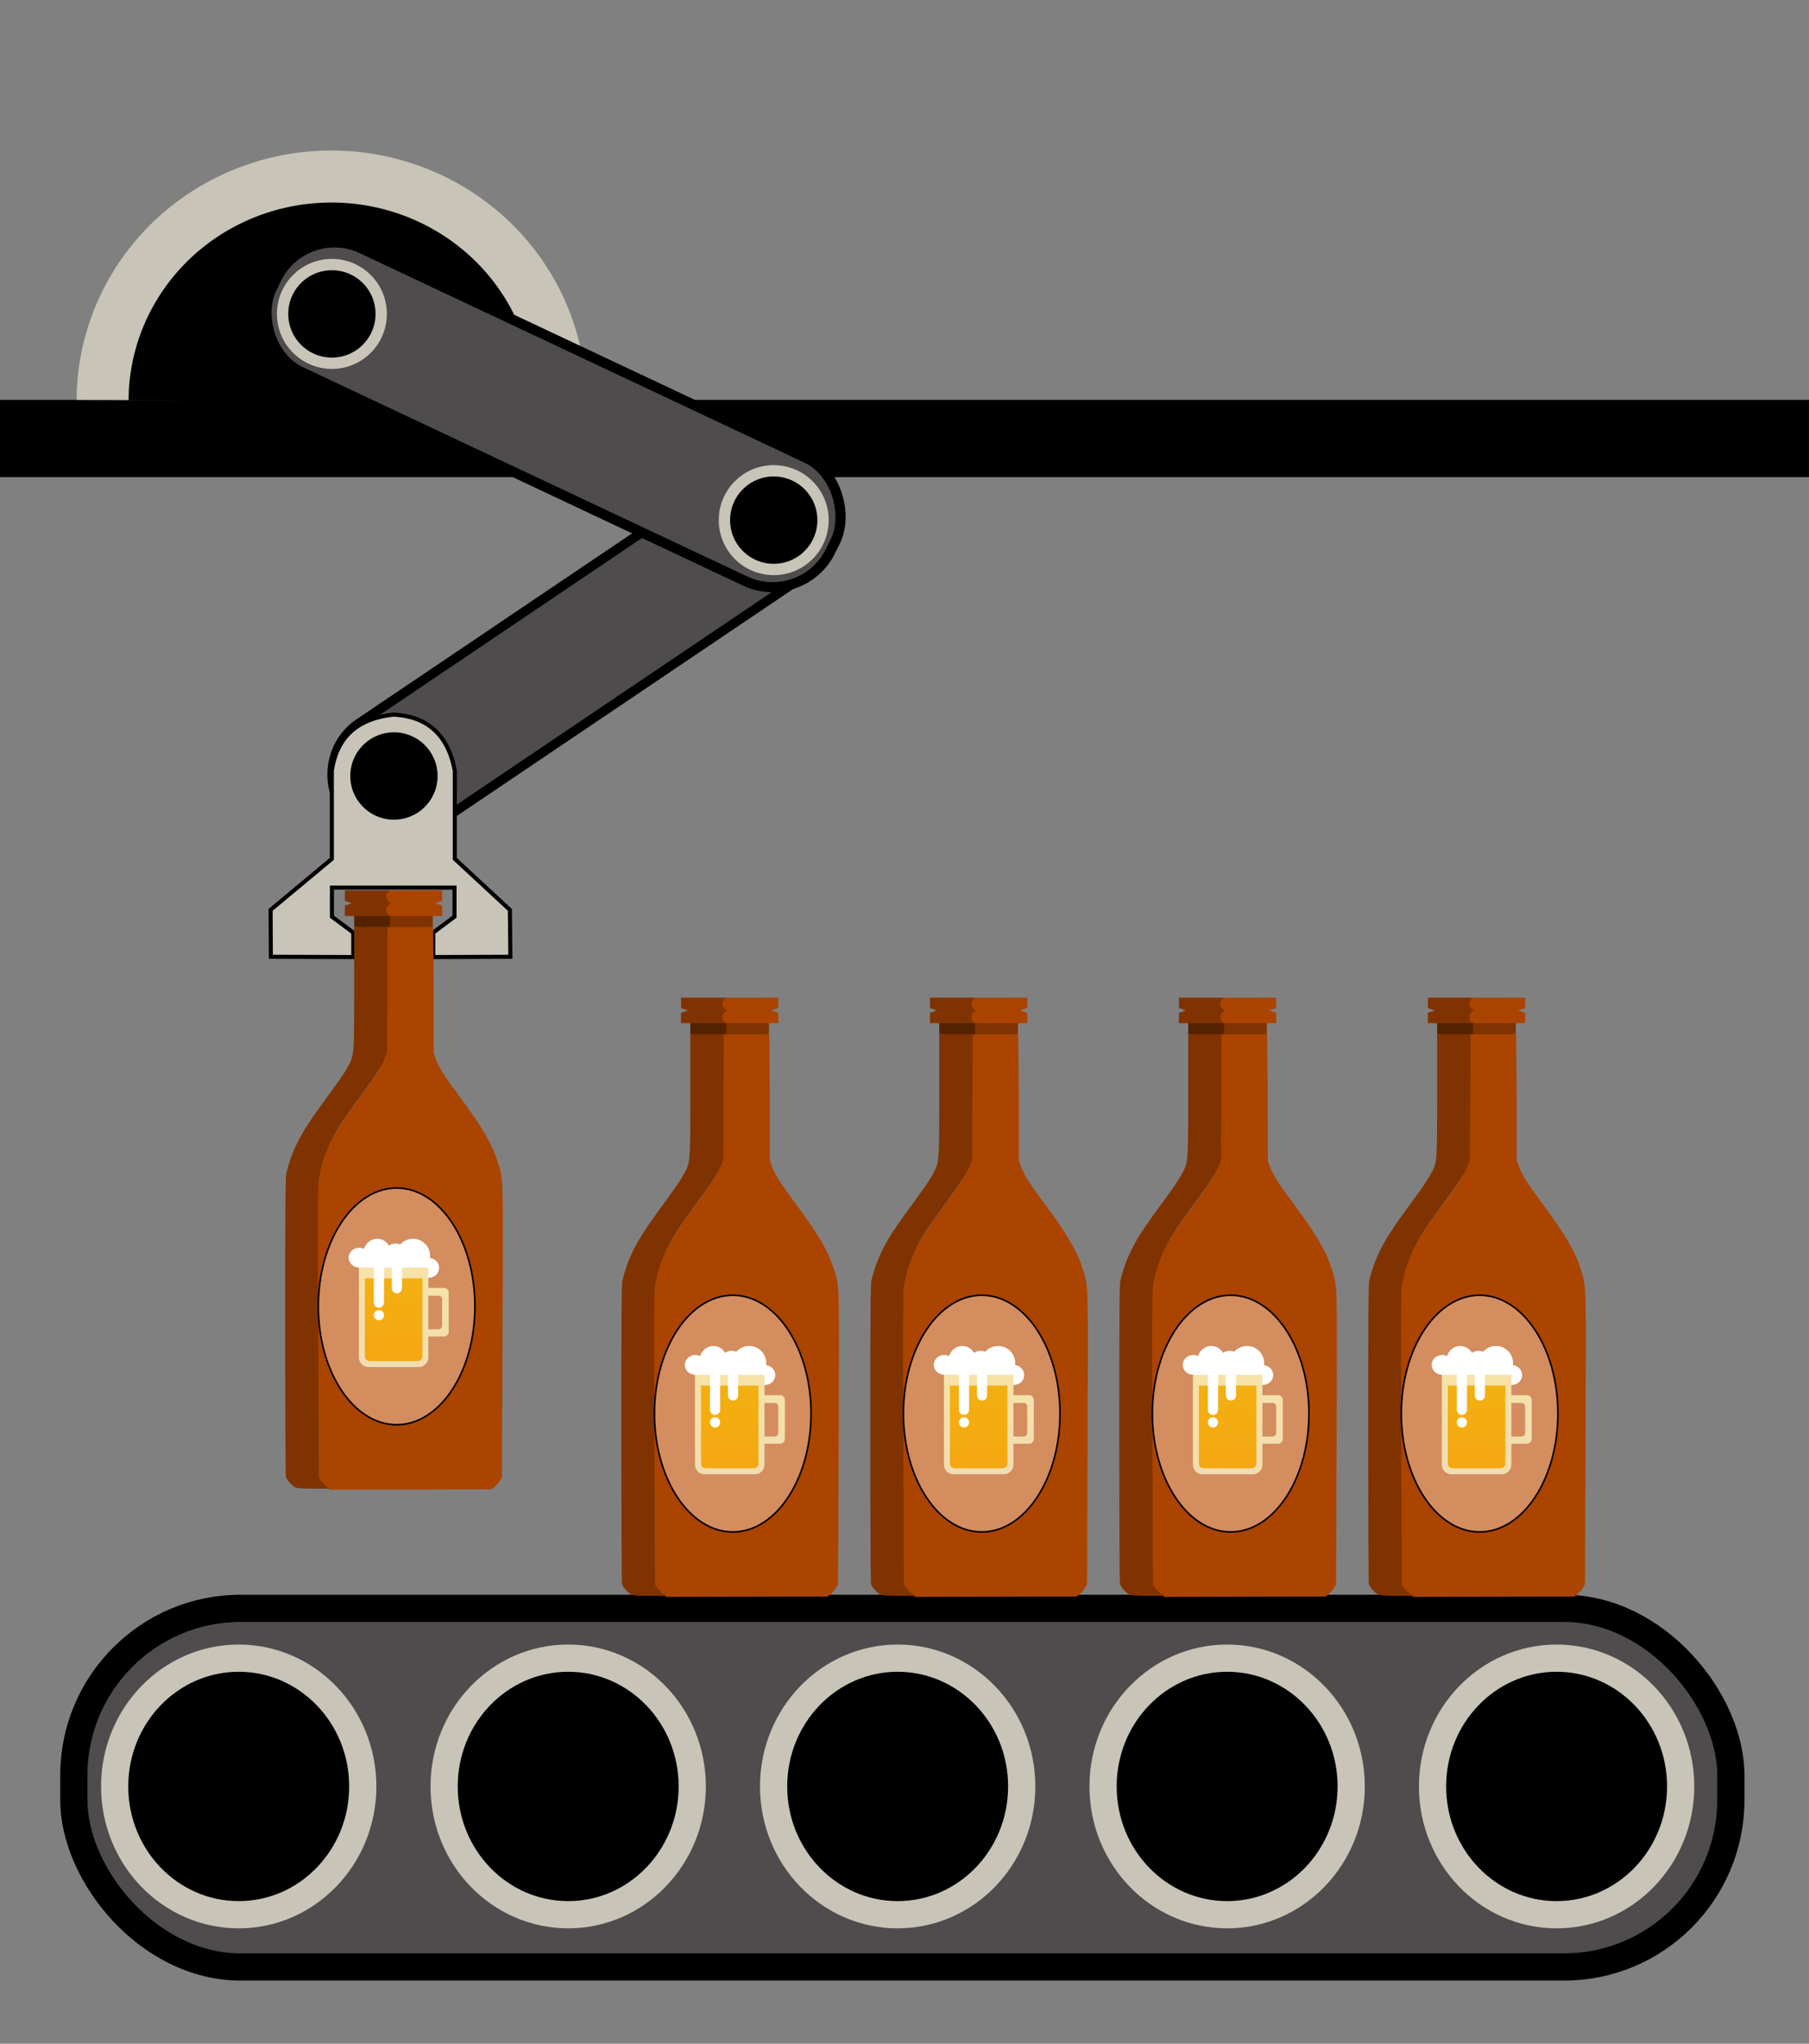 <?xml version="1.0" encoding="UTF-8" standalone="no"?>
<svg
   xmlns:dc="http://purl.org/dc/elements/1.1/"
   xmlns:cc="http://creativecommons.org/ns#"
   xmlns:rdf="http://www.w3.org/1999/02/22-rdf-syntax-ns#"
   xmlns:svg="http://www.w3.org/2000/svg"
   xmlns="http://www.w3.org/2000/svg"
   xmlns:xlink="http://www.w3.org/1999/xlink"
   id="svg3792"
   version="1.1"
   viewBox="0 0 124 140"
   height="140mm"
   width="124mm">
  <rect x="0" y="0" width="124" height="140" fill="#808080" stroke="none"/>
  <defs
     id="defs3786">
    <linearGradient
       y2="166.873"
       x2="184.5"
       y1="35.965"
       x1="184.5"
       gradientTransform="scale(0.778,1.286)"
       gradientUnits="userSpaceOnUse"
       id="linearGradient3832"
       xlink:href="#linearGradient-1" />
    <linearGradient
       gradientUnits="userSpaceOnUse"
       gradientTransform="scale(0.778,1.286)"
       x1="184.5"
       y1="35.965"
       x2="184.5"
       y2="166.873"
       id="linearGradient-1">
      <stop
         stop-color="#F7E2A8"
         offset="0%"
         id="stop994" />
      <stop
         stop-color="#F1DDAF"
         offset="100%"
         id="stop996" />
    </linearGradient>
    <linearGradient
       y2="178.891"
       x2="90.916"
       y1="40.125"
       x1="90.916"
       gradientTransform="scale(0.836,1.196)"
       gradientUnits="userSpaceOnUse"
       id="linearGradient3834"
       xlink:href="#linearGradient-2" />
    <linearGradient
       gradientUnits="userSpaceOnUse"
       gradientTransform="scale(0.836,1.196)"
       x1="90.916"
       y1="40.125"
       x2="90.916"
       y2="178.891"
       id="linearGradient-2">
      <stop
         stop-color="#F7E2A8"
         offset="0%"
         id="stop999" />
      <stop
         stop-color="#F1DDAF"
         offset="100%"
         id="stop1001" />
    </linearGradient>
    <linearGradient
       y2="170.148"
       x2="91.121"
       y1="55.048"
       x1="91.121"
       gradientTransform="scale(0.834,1.199)"
       gradientUnits="userSpaceOnUse"
       id="linearGradient3836"
       xlink:href="#linearGradient-3" />
    <linearGradient
       gradientUnits="userSpaceOnUse"
       gradientTransform="scale(0.834,1.199)"
       x1="91.121"
       y1="55.048"
       x2="91.121"
       y2="170.148"
       id="linearGradient-3">
      <stop
         stop-color="#F3B011"
         offset="0%"
         id="stop1004" />
      <stop
         stop-color="#F5A711"
         offset="100%"
         id="stop1006" />
    </linearGradient>
    <linearGradient
       y2="166.873"
       x2="184.5"
       y1="35.965"
       x1="184.5"
       gradientTransform="scale(0.778,1.286)"
       gradientUnits="userSpaceOnUse"
       id="linearGradient3832-5"
       xlink:href="#linearGradient-1" />
    <linearGradient
       y2="178.891"
       x2="90.916"
       y1="40.125"
       x1="90.916"
       gradientTransform="scale(0.836,1.196)"
       gradientUnits="userSpaceOnUse"
       id="linearGradient3834-4"
       xlink:href="#linearGradient-2" />
    <linearGradient
       y2="170.148"
       x2="91.121"
       y1="55.048"
       x1="91.121"
       gradientTransform="scale(0.834,1.199)"
       gradientUnits="userSpaceOnUse"
       id="linearGradient3836-0"
       xlink:href="#linearGradient-3" />
    <linearGradient
       y2="166.873"
       x2="184.5"
       y1="35.965"
       x1="184.5"
       gradientTransform="scale(0.778,1.286)"
       gradientUnits="userSpaceOnUse"
       id="linearGradient3832-3"
       xlink:href="#linearGradient-1" />
    <linearGradient
       y2="178.891"
       x2="90.916"
       y1="40.125"
       x1="90.916"
       gradientTransform="scale(0.836,1.196)"
       gradientUnits="userSpaceOnUse"
       id="linearGradient3834-6"
       xlink:href="#linearGradient-2" />
    <linearGradient
       y2="170.148"
       x2="91.121"
       y1="55.048"
       x1="91.121"
       gradientTransform="scale(0.834,1.199)"
       gradientUnits="userSpaceOnUse"
       id="linearGradient3836-5"
       xlink:href="#linearGradient-3" />
    <linearGradient
       y2="166.873"
       x2="184.5"
       y1="35.965"
       x1="184.5"
       gradientTransform="scale(0.778,1.286)"
       gradientUnits="userSpaceOnUse"
       id="linearGradient3832-4"
       xlink:href="#linearGradient-1" />
    <linearGradient
       y2="178.891"
       x2="90.916"
       y1="40.125"
       x1="90.916"
       gradientTransform="scale(0.836,1.196)"
       gradientUnits="userSpaceOnUse"
       id="linearGradient3834-2"
       xlink:href="#linearGradient-2" />
    <linearGradient
       y2="170.148"
       x2="91.121"
       y1="55.048"
       x1="91.121"
       gradientTransform="scale(0.834,1.199)"
       gradientUnits="userSpaceOnUse"
       id="linearGradient3836-7"
       xlink:href="#linearGradient-3" />
    <linearGradient
       y2="166.873"
       x2="184.5"
       y1="35.965"
       x1="184.5"
       gradientTransform="scale(0.778,1.286)"
       gradientUnits="userSpaceOnUse"
       id="linearGradient3832-5-1"
       xlink:href="#linearGradient-1" />
    <linearGradient
       y2="178.891"
       x2="90.916"
       y1="40.125"
       x1="90.916"
       gradientTransform="scale(0.836,1.196)"
       gradientUnits="userSpaceOnUse"
       id="linearGradient3834-4-9"
       xlink:href="#linearGradient-2" />
    <linearGradient
       y2="170.148"
       x2="91.121"
       y1="55.048"
       x1="91.121"
       gradientTransform="scale(0.834,1.199)"
       gradientUnits="userSpaceOnUse"
       id="linearGradient3836-0-1"
       xlink:href="#linearGradient-3" />
  </defs>
  <g
     transform="translate(0,-157)"
     id="layer1">
    <g
       transform="translate(-44.756,123.409)"
       id="g5549">
      <rect
         style="fill:#4f4c4d;fill-opacity:1;stroke:#000000;stroke-width:1.865;stroke-linecap:butt;stroke-linejoin:round;stroke-miterlimit:4;stroke-dasharray:none;stroke-opacity:1;paint-order:normal"
         id="rect4743"
         width="113.582"
         height="24.568"
         x="49.817"
         y="143.768"
         ry="11.434" />
      <ellipse
         style="fill:#000000;fill-opacity:1;stroke:#c8c4b7;stroke-width:1.865;stroke-linecap:butt;stroke-linejoin:round;stroke-miterlimit:4;stroke-dasharray:none;stroke-opacity:1;paint-order:normal"
         id="path4605"
         cx="61.119"
         cy="155.968"
         rx="8.504"
         ry="8.788" />
      <ellipse
         style="fill:#000000;fill-opacity:1;stroke:#c8c4b7;stroke-width:1.865;stroke-linecap:butt;stroke-linejoin:round;stroke-miterlimit:4;stroke-dasharray:none;stroke-opacity:1;paint-order:normal"
         id="path4605-7"
         cx="83.703"
         cy="155.968"
         rx="8.504"
         ry="8.788" />
      <ellipse
         style="fill:#000000;fill-opacity:1;stroke:#c8c4b7;stroke-width:1.865;stroke-linecap:butt;stroke-linejoin:round;stroke-miterlimit:4;stroke-dasharray:none;stroke-opacity:1;paint-order:normal"
         id="path4605-7-2"
         cx="106.287"
         cy="155.968"
         rx="8.504"
         ry="8.788" />
      <ellipse
         style="fill:#000000;fill-opacity:1;stroke:#c8c4b7;stroke-width:1.865;stroke-linecap:butt;stroke-linejoin:round;stroke-miterlimit:4;stroke-dasharray:none;stroke-opacity:1;paint-order:normal"
         id="path4605-7-9"
         cx="128.871"
         cy="155.968"
         rx="8.504"
         ry="8.788" />
      <ellipse
         style="fill:#000000;fill-opacity:1;stroke:#c8c4b7;stroke-width:1.865;stroke-linecap:butt;stroke-linejoin:round;stroke-miterlimit:4;stroke-dasharray:none;stroke-opacity:1;paint-order:normal"
         id="path4605-7-28"
         cx="151.455"
         cy="155.968"
         rx="8.504"
         ry="8.788" />
    </g>
    <g
       transform="translate(-45.619,123.542)"
       id="g5615">
      <g
         id="g3830"
         transform="matrix(0.443,0,0,0.443,135.574,12.481)">
        <path
           style="fill:#803300;stroke-width:0.024"
           d="m 24.22,206.375 v -1.051 h 3.697 l 3.568,-0.134 v 1.058 1.058 l -3.568,0.12 h -3.697 z"
           id="path3800" />
        <path
           style="fill:#552200;stroke-width:0.024"
           d="m 19.315,206.248 v -0.794 l 2.517,-0.131 3.039,0.138 v 1.051 1.051 l -3.039,-0.138 -2.517,-0.12 z"
           id="path3802" />
        <path
           style="fill:#aa4400;stroke-width:0.505"
           d="m 56.951,388.019 c -1.1,-0.625 -2.691,-2.12 -3.536,-3.322 l -1.536,-2.185 -0.401,-79.633 c -0.22,-43.798 -0.297,-82.815 -0.17,-86.704 0.368,-11.306 2.508,-19.384 7.998,-30.191 3.601,-7.089 7.808,-13.473 17.382,-26.377 8.194,-11.044 10.208,-14.09 12.558,-18.992 2.904,-6.06 2.968,-7.17 2.623,-45.278 L 91.557,60.864 H 105.432 L 119,61 l 0.317,36.609 0.011,36.744 1.183,3.35 c 1.707,4.836 5.001,10.098 13.269,21.198 13.644,18.317 19.535,28.284 22.805,38.586 3.458,10.896 3.297,5.39 2.926,99.471 l -0.334,84.824 -1.121,2.004 c -0.616,1.102 -1.994,2.707 -3.061,3.565 l -1.941,1.56 -47.052,0.122 -47.052,0.122 z"
           id="path3804"
           transform="matrix(0.265,0,0,0.265,0,191.167)" />
        <path
           style="fill:#803300;stroke-width:0.134"
           d="m 10.246,293.947 c -0.51,-0.222 -1.366,-1.165 -1.497,-1.649 -0.056,-0.204 -0.102,-10.684 -0.104,-23.289 -0.002,-18.591 0.031,-23.057 0.175,-23.653 0.83,-3.441 2.222,-6.19 5.156,-10.189 3.005,-4.095 3.804,-5.245 4.329,-6.23 0.992,-1.862 1.007,-1.436 1.008,-12.099 l 0.001,-9.532 2.562,-0.036 h 2.61 l -0.038,9.722 -0.038,9.722 -0.318,0.802 c -0.512,1.292 -1.394,2.676 -3.592,5.637 -1.136,1.53 -2.443,3.353 -2.904,4.051 -2.235,3.383 -3.481,6.541 -3.801,9.631 -0.083,0.804 -0.096,9.261 -0.037,23.377 l 0.094,22.117 0.295,0.551 c 0.138,0.151 0.702,0.752 0.932,0.945 l 0.726,0.308 -2.845,-0.005 c -1.605,-0.004 -2.438,-0.059 -2.716,-0.18 z"
           id="path3806" />
        <path
           style="fill:#803300;stroke-width:0.024"
           d="m 17.875,204.768 v -0.801 l 0.514,-0.17 c 0.283,-0.094 0.523,-0.178 0.534,-0.188 0.011,-0.01 -0.218,-0.097 -0.508,-0.194 l -0.528,-0.176 -0.006,-0.807 -0.006,-0.807 h 3.51 3.51 l -0.083,0.101 c -0.105,0.129 -0.218,0.367 -0.253,0.534 -0.034,0.165 -0.016,0.545 0.034,0.7 0.061,0.192 0.209,0.415 0.35,0.529 l 0.193,0.114 -0.233,0.158 c -0.181,0.179 -0.268,0.33 -0.33,0.568 -0.042,0.165 -0.047,0.454 -0.01,0.632 0.035,0.169 0.15,0.406 0.251,0.518 l 0.083,0.092 h -3.511 -3.511 z"
           id="path3808" />
        <path
           style="fill:#aa4400;stroke-width:0.024"
           d="m 24.839,205.524 c -0.472,-0.163 -0.691,-0.803 -0.451,-1.314 0.117,-0.25 0.486,-0.582 0.747,-0.609 v 0 0 c 0.007,-0.148 0.007,-0.148 0,0 -0.375,-0.059 -0.691,-0.4 -0.797,-0.743 -0.149,-0.482 0.06,-1.004 0.467,-1.168 l 0.135,-0.055 3.999,-0.006 3.999,-0.006 -0.006,0.807 -0.006,0.807 -0.543,0.182 c -0.472,0.158 -0.536,0.185 -0.484,0.205 0.032,0.013 0.28,0.096 0.549,0.185 l 0.49,0.162 v 0.798 0.798 l -3.986,-7.7e-4 c -3.8,-7.4e-4 -3.992,-0.003 -4.112,-0.044 z"
           id="path3810" />
        <ellipse
           style="fill:#d38d5f;stroke:#000000;stroke-width:0.247;stroke-opacity:1"
           id="ellipse3812"
           cx="25.884"
           cy="265.945"
           rx="12.115"
           ry="18.302" />
        <g
           id="g3828"
           transform="matrix(0.15,0,0,0.15,22.391,223.837)">
          <g
             id="g3826"
             style="fill:none;fill-rule:evenodd;stroke:none;stroke-width:1"
             transform="matrix(0.618,0,0,0.618,-26.792,211.01)">
            <g
               id="g3824">
              <path
                 id="path3814"
                 d="m 90.802,51 c 4.845,3.76 10.937,6 17.553,6 3.841,0 7.505,-0.755 10.852,-2.124 C 121.785,60.823 127.86,65 134.944,65 144.364,65 152,57.613 152,48.5 152,39.969 145.308,32.951 136.726,32.089 136.874,30.913 136.95,29.716 136.95,28.5 136.95,12.76 124.148,0 108.355,0 99.838,0 92.191,3.711 86.952,9.6 84.654,8.578 82.036,8 79.259,8 75.078,8 71.259,9.311 68.345,11.473 64.288,4.591 56.988,0 48.658,0 38.311,0 29.554,7.083 26.626,16.841 24.21,15.665 21.467,15 18.558,15 8.861,15 1,22.387 1,31.5 1,40.613 8.861,48 18.558,48 v 3 z"
                 style="fill:#ffffff" />
              <path
                 id="path3816"
                 d="m 127,82 h 33 c 4.418,0 8,3.582 8,8 v 65 c 0,4.418 -3.582,8 -8,8 h -33 v 0 c -4.418,0 -8,-3.582 -8,-8 v -65 0 c 0,-4.418 3.582,-8 8,-8 z m -8,13 v 56 h 32 c 3.314,0 6,-2.686 6,-6 v -44 c 0,-3.314 -2.686,-6 -6,-6 z"
                 style="fill:url(#linearGradient3832)" />
              <path
                 id="path3818"
                 d="m 18,48 h 116 v 150 0 c 0,8.837 -7.163,16 -16,16 H 34 v 0 c -8.837,0 -16,-7.163 -16,-16 z"
                 style="fill:url(#linearGradient3834)" />
              <path
                 id="path3820"
                 d="m 28,66 h 96 v 130 0 c 0,4.418 -3.582,8 -8,8 H 36 v 0 c -4.418,0 -8,-3.582 -8,-8 z"
                 style="fill:url(#linearGradient3836)" />
              <path
                 id="path3822"
                 d="m 51.5,37 v 0 c 4.694,0 8.5,3.806 8.5,8.5 v 61 0 c 0,4.694 -3.806,8.5 -8.5,8.5 v 0 c -4.694,0 -8.5,-3.806 -8.5,-8.5 v -61 0 C 43,40.806 46.806,37 51.5,37 Z m 0,99 c -4.694,0 -8.5,-3.806 -8.5,-8.5 0,-4.694 3.806,-8.5 8.5,-8.5 4.694,0 8.5,3.806 8.5,8.5 0,4.694 -3.806,8.5 -8.5,8.5 z m 30,-96 c 4.694,0 8.5,3.806 8.5,8.5 v 34 c 0,4.694 -3.806,8.5 -8.5,8.5 v 0 0 C 76.806,91 73,87.194 73,82.5 v -34 0 C 73,43.806 76.806,40 81.5,40 Z"
                 style="fill:#ffffff" />
            </g>
          </g>
        </g>
      </g>
      <g
         id="g3830-3"
         transform="matrix(0.443,0,0,0.443,84.38,12.481)">
        <path
           style="fill:#803300;stroke-width:0.024"
           d="m 24.22,206.375 v -1.051 h 3.697 l 3.568,-0.134 v 1.058 1.058 l -3.568,0.12 h -3.697 z"
           id="path3800-0" />
        <path
           style="fill:#552200;stroke-width:0.024"
           d="m 19.315,206.248 v -0.794 l 2.517,-0.131 3.039,0.138 v 1.051 1.051 l -3.039,-0.138 -2.517,-0.12 z"
           id="path3802-9" />
        <path
           style="fill:#aa4400;stroke-width:0.505"
           d="m 56.951,388.019 c -1.1,-0.625 -2.691,-2.12 -3.536,-3.322 l -1.536,-2.185 -0.401,-79.633 c -0.22,-43.798 -0.297,-82.815 -0.17,-86.704 0.368,-11.306 2.508,-19.384 7.998,-30.191 3.601,-7.089 7.808,-13.473 17.382,-26.377 8.194,-11.044 10.208,-14.09 12.558,-18.992 2.904,-6.06 2.968,-7.17 2.623,-45.278 L 91.557,60.864 H 105.432 L 119,61 l 0.317,36.609 0.011,36.744 1.183,3.35 c 1.707,4.836 5.001,10.098 13.269,21.198 13.644,18.317 19.535,28.284 22.805,38.586 3.458,10.896 3.297,5.39 2.926,99.471 l -0.334,84.824 -1.121,2.004 c -0.616,1.102 -1.994,2.707 -3.061,3.565 l -1.941,1.56 -47.052,0.122 -47.052,0.122 z"
           id="path3804-8"
           transform="matrix(0.265,0,0,0.265,0,191.167)" />
        <path
           style="fill:#803300;stroke-width:0.134"
           d="m 10.246,293.947 c -0.51,-0.222 -1.366,-1.165 -1.497,-1.649 -0.056,-0.204 -0.102,-10.684 -0.104,-23.289 -0.002,-18.591 0.031,-23.057 0.175,-23.653 0.83,-3.441 2.222,-6.19 5.156,-10.189 3.005,-4.095 3.804,-5.245 4.329,-6.23 0.992,-1.862 1.007,-1.436 1.008,-12.099 l 0.001,-9.532 2.562,-0.036 h 2.61 l -0.038,9.722 -0.038,9.722 -0.318,0.802 c -0.512,1.292 -1.394,2.676 -3.592,5.637 -1.136,1.53 -2.443,3.353 -2.904,4.051 -2.235,3.383 -3.481,6.541 -3.801,9.631 -0.083,0.804 -0.096,9.261 -0.037,23.377 l 0.094,22.117 0.295,0.551 c 0.138,0.151 0.702,0.752 0.932,0.945 l 0.726,0.308 -2.845,-0.005 c -1.605,-0.004 -2.438,-0.059 -2.716,-0.18 z"
           id="path3806-9" />
        <path
           style="fill:#803300;stroke-width:0.024"
           d="m 17.875,204.768 v -0.801 l 0.514,-0.17 c 0.283,-0.094 0.523,-0.178 0.534,-0.188 0.011,-0.01 -0.218,-0.097 -0.508,-0.194 l -0.528,-0.176 -0.006,-0.807 -0.006,-0.807 h 3.51 3.51 l -0.083,0.101 c -0.105,0.129 -0.218,0.367 -0.253,0.534 -0.034,0.165 -0.016,0.545 0.034,0.7 0.061,0.192 0.209,0.415 0.35,0.529 l 0.193,0.114 -0.233,0.158 c -0.181,0.179 -0.268,0.33 -0.33,0.568 -0.042,0.165 -0.047,0.454 -0.01,0.632 0.035,0.169 0.15,0.406 0.251,0.518 l 0.083,0.092 h -3.511 -3.511 z"
           id="path3808-9" />
        <path
           style="fill:#aa4400;stroke-width:0.024"
           d="m 24.839,205.524 c -0.472,-0.163 -0.691,-0.803 -0.451,-1.314 0.117,-0.25 0.486,-0.582 0.747,-0.609 v 0 0 c 0.007,-0.148 0.007,-0.148 0,0 -0.375,-0.059 -0.691,-0.4 -0.797,-0.743 -0.149,-0.482 0.06,-1.004 0.467,-1.168 l 0.135,-0.055 3.999,-0.006 3.999,-0.006 -0.006,0.807 -0.006,0.807 -0.543,0.182 c -0.472,0.158 -0.536,0.185 -0.484,0.205 0.032,0.013 0.28,0.096 0.549,0.185 l 0.49,0.162 v 0.798 0.798 l -3.986,-7.7e-4 c -3.8,-7.4e-4 -3.992,-0.003 -4.112,-0.044 z"
           id="path3810-3" />
        <ellipse
           style="fill:#d38d5f;stroke:#000000;stroke-width:0.247;stroke-opacity:1"
           id="ellipse3812-9"
           cx="25.884"
           cy="265.945"
           rx="12.115"
           ry="18.302" />
        <g
           id="g3828-9"
           transform="matrix(0.15,0,0,0.15,22.391,223.837)">
          <g
             id="g3826-7"
             style="fill:none;fill-rule:evenodd;stroke:none;stroke-width:1"
             transform="matrix(0.618,0,0,0.618,-26.792,211.01)">
            <g
               id="g3824-0">
              <path
                 id="path3814-1"
                 d="m 90.802,51 c 4.845,3.76 10.937,6 17.553,6 3.841,0 7.505,-0.755 10.852,-2.124 C 121.785,60.823 127.86,65 134.944,65 144.364,65 152,57.613 152,48.5 152,39.969 145.308,32.951 136.726,32.089 136.874,30.913 136.95,29.716 136.95,28.5 136.95,12.76 124.148,0 108.355,0 99.838,0 92.191,3.711 86.952,9.6 84.654,8.578 82.036,8 79.259,8 75.078,8 71.259,9.311 68.345,11.473 64.288,4.591 56.988,0 48.658,0 38.311,0 29.554,7.083 26.626,16.841 24.21,15.665 21.467,15 18.558,15 8.861,15 1,22.387 1,31.5 1,40.613 8.861,48 18.558,48 v 3 z"
                 style="fill:#ffffff" />
              <path
                 id="path3816-4"
                 d="m 127,82 h 33 c 4.418,0 8,3.582 8,8 v 65 c 0,4.418 -3.582,8 -8,8 h -33 v 0 c -4.418,0 -8,-3.582 -8,-8 v -65 0 c 0,-4.418 3.582,-8 8,-8 z m -8,13 v 56 h 32 c 3.314,0 6,-2.686 6,-6 v -44 c 0,-3.314 -2.686,-6 -6,-6 z"
                 style="fill:url(#linearGradient3832-5)" />
              <path
                 id="path3818-2"
                 d="m 18,48 h 116 v 150 0 c 0,8.837 -7.163,16 -16,16 H 34 v 0 c -8.837,0 -16,-7.163 -16,-16 z"
                 style="fill:url(#linearGradient3834-4)" />
              <path
                 id="path3820-5"
                 d="m 28,66 h 96 v 130 0 c 0,4.418 -3.582,8 -8,8 H 36 v 0 c -4.418,0 -8,-3.582 -8,-8 z"
                 style="fill:url(#linearGradient3836-0)" />
              <path
                 id="path3822-3"
                 d="m 51.5,37 v 0 c 4.694,0 8.5,3.806 8.5,8.5 v 61 0 c 0,4.694 -3.806,8.5 -8.5,8.5 v 0 c -4.694,0 -8.5,-3.806 -8.5,-8.5 v -61 0 C 43,40.806 46.806,37 51.5,37 Z m 0,99 c -4.694,0 -8.5,-3.806 -8.5,-8.5 0,-4.694 3.806,-8.5 8.5,-8.5 4.694,0 8.5,3.806 8.5,8.5 0,4.694 -3.806,8.5 -8.5,8.5 z m 30,-96 c 4.694,0 8.5,3.806 8.5,8.5 v 34 c 0,4.694 -3.806,8.5 -8.5,8.5 v 0 0 C 76.806,91 73,87.194 73,82.5 v -34 0 C 73,43.806 76.806,40 81.5,40 Z"
                 style="fill:#ffffff" />
            </g>
          </g>
        </g>
      </g>
      <g
         id="g3830-4"
         transform="matrix(0.443,0,0,0.443,101.445,12.481)">
        <path
           style="fill:#803300;stroke-width:0.024"
           d="m 24.22,206.375 v -1.051 h 3.697 l 3.568,-0.134 v 1.058 1.058 l -3.568,0.12 h -3.697 z"
           id="path3800-8" />
        <path
           style="fill:#552200;stroke-width:0.024"
           d="m 19.315,206.248 v -0.794 l 2.517,-0.131 3.039,0.138 v 1.051 1.051 l -3.039,-0.138 -2.517,-0.12 z"
           id="path3802-1" />
        <path
           style="fill:#aa4400;stroke-width:0.505"
           d="m 56.951,388.019 c -1.1,-0.625 -2.691,-2.12 -3.536,-3.322 l -1.536,-2.185 -0.401,-79.633 c -0.22,-43.798 -0.297,-82.815 -0.17,-86.704 0.368,-11.306 2.508,-19.384 7.998,-30.191 3.601,-7.089 7.808,-13.473 17.382,-26.377 8.194,-11.044 10.208,-14.09 12.558,-18.992 2.904,-6.06 2.968,-7.17 2.623,-45.278 L 91.557,60.864 H 105.432 L 119,61 l 0.317,36.609 0.011,36.744 1.183,3.35 c 1.707,4.836 5.001,10.098 13.269,21.198 13.644,18.317 19.535,28.284 22.805,38.586 3.458,10.896 3.297,5.39 2.926,99.471 l -0.334,84.824 -1.121,2.004 c -0.616,1.102 -1.994,2.707 -3.061,3.565 l -1.941,1.56 -47.052,0.122 -47.052,0.122 z"
           id="path3804-0"
           transform="matrix(0.265,0,0,0.265,0,191.167)" />
        <path
           style="fill:#803300;stroke-width:0.134"
           d="m 10.246,293.947 c -0.51,-0.222 -1.366,-1.165 -1.497,-1.649 -0.056,-0.204 -0.102,-10.684 -0.104,-23.289 -0.002,-18.591 0.031,-23.057 0.175,-23.653 0.83,-3.441 2.222,-6.19 5.156,-10.189 3.005,-4.095 3.804,-5.245 4.329,-6.23 0.992,-1.862 1.007,-1.436 1.008,-12.099 l 0.001,-9.532 2.562,-0.036 h 2.61 l -0.038,9.722 -0.038,9.722 -0.318,0.802 c -0.512,1.292 -1.394,2.676 -3.592,5.637 -1.136,1.53 -2.443,3.353 -2.904,4.051 -2.235,3.383 -3.481,6.541 -3.801,9.631 -0.083,0.804 -0.096,9.261 -0.037,23.377 l 0.094,22.117 0.295,0.551 c 0.138,0.151 0.702,0.752 0.932,0.945 l 0.726,0.308 -2.845,-0.005 c -1.605,-0.004 -2.438,-0.059 -2.716,-0.18 z"
           id="path3806-6" />
        <path
           style="fill:#803300;stroke-width:0.024"
           d="m 17.875,204.768 v -0.801 l 0.514,-0.17 c 0.283,-0.094 0.523,-0.178 0.534,-0.188 0.011,-0.01 -0.218,-0.097 -0.508,-0.194 l -0.528,-0.176 -0.006,-0.807 -0.006,-0.807 h 3.51 3.51 l -0.083,0.101 c -0.105,0.129 -0.218,0.367 -0.253,0.534 -0.034,0.165 -0.016,0.545 0.034,0.7 0.061,0.192 0.209,0.415 0.35,0.529 l 0.193,0.114 -0.233,0.158 c -0.181,0.179 -0.268,0.33 -0.33,0.568 -0.042,0.165 -0.047,0.454 -0.01,0.632 0.035,0.169 0.15,0.406 0.251,0.518 l 0.083,0.092 h -3.511 -3.511 z"
           id="path3808-8" />
        <path
           style="fill:#aa4400;stroke-width:0.024"
           d="m 24.839,205.524 c -0.472,-0.163 -0.691,-0.803 -0.451,-1.314 0.117,-0.25 0.486,-0.582 0.747,-0.609 v 0 0 c 0.007,-0.148 0.007,-0.148 0,0 -0.375,-0.059 -0.691,-0.4 -0.797,-0.743 -0.149,-0.482 0.06,-1.004 0.467,-1.168 l 0.135,-0.055 3.999,-0.006 3.999,-0.006 -0.006,0.807 -0.006,0.807 -0.543,0.182 c -0.472,0.158 -0.536,0.185 -0.484,0.205 0.032,0.013 0.28,0.096 0.549,0.185 l 0.49,0.162 v 0.798 0.798 l -3.986,-7.7e-4 c -3.8,-7.4e-4 -3.992,-0.003 -4.112,-0.044 z"
           id="path3810-2" />
        <ellipse
           style="fill:#d38d5f;stroke:#000000;stroke-width:0.247;stroke-opacity:1"
           id="ellipse3812-5"
           cx="25.884"
           cy="265.945"
           rx="12.115"
           ry="18.302" />
        <g
           id="g3828-7"
           transform="matrix(0.15,0,0,0.15,22.391,223.837)">
          <g
             id="g3826-2"
             style="fill:none;fill-rule:evenodd;stroke:none;stroke-width:1"
             transform="matrix(0.618,0,0,0.618,-26.792,211.01)">
            <g
               id="g3824-5">
              <path
                 id="path3814-9"
                 d="m 90.802,51 c 4.845,3.76 10.937,6 17.553,6 3.841,0 7.505,-0.755 10.852,-2.124 C 121.785,60.823 127.86,65 134.944,65 144.364,65 152,57.613 152,48.5 152,39.969 145.308,32.951 136.726,32.089 136.874,30.913 136.95,29.716 136.95,28.5 136.95,12.76 124.148,0 108.355,0 99.838,0 92.191,3.711 86.952,9.6 84.654,8.578 82.036,8 79.259,8 75.078,8 71.259,9.311 68.345,11.473 64.288,4.591 56.988,0 48.658,0 38.311,0 29.554,7.083 26.626,16.841 24.21,15.665 21.467,15 18.558,15 8.861,15 1,22.387 1,31.5 1,40.613 8.861,48 18.558,48 v 3 z"
                 style="fill:#ffffff" />
              <path
                 id="path3816-5"
                 d="m 127,82 h 33 c 4.418,0 8,3.582 8,8 v 65 c 0,4.418 -3.582,8 -8,8 h -33 v 0 c -4.418,0 -8,-3.582 -8,-8 v -65 0 c 0,-4.418 3.582,-8 8,-8 z m -8,13 v 56 h 32 c 3.314,0 6,-2.686 6,-6 v -44 c 0,-3.314 -2.686,-6 -6,-6 z"
                 style="fill:url(#linearGradient3832-3)" />
              <path
                 id="path3818-5"
                 d="m 18,48 h 116 v 150 0 c 0,8.837 -7.163,16 -16,16 H 34 v 0 c -8.837,0 -16,-7.163 -16,-16 z"
                 style="fill:url(#linearGradient3834-6)" />
              <path
                 id="path3820-0"
                 d="m 28,66 h 96 v 130 0 c 0,4.418 -3.582,8 -8,8 H 36 v 0 c -4.418,0 -8,-3.582 -8,-8 z"
                 style="fill:url(#linearGradient3836-5)" />
              <path
                 id="path3822-2"
                 d="m 51.5,37 v 0 c 4.694,0 8.5,3.806 8.5,8.5 v 61 0 c 0,4.694 -3.806,8.5 -8.5,8.5 v 0 c -4.694,0 -8.5,-3.806 -8.5,-8.5 v -61 0 C 43,40.806 46.806,37 51.5,37 Z m 0,99 c -4.694,0 -8.5,-3.806 -8.5,-8.5 0,-4.694 3.806,-8.5 8.5,-8.5 4.694,0 8.5,3.806 8.5,8.5 0,4.694 -3.806,8.5 -8.5,8.5 z m 30,-96 c 4.694,0 8.5,3.806 8.5,8.5 v 34 c 0,4.694 -3.806,8.5 -8.5,8.5 v 0 0 C 76.806,91 73,87.194 73,82.5 v -34 0 C 73,43.806 76.806,40 81.5,40 Z"
                 style="fill:#ffffff" />
            </g>
          </g>
        </g>
      </g>
      <g
         id="g3830-2"
         transform="matrix(0.443,0,0,0.443,118.51,12.481)">
        <path
           style="fill:#803300;stroke-width:0.024"
           d="m 24.22,206.375 v -1.051 h 3.697 l 3.568,-0.134 v 1.058 1.058 l -3.568,0.12 h -3.697 z"
           id="path3800-3" />
        <path
           style="fill:#552200;stroke-width:0.024"
           d="m 19.315,206.248 v -0.794 l 2.517,-0.131 3.039,0.138 v 1.051 1.051 l -3.039,-0.138 -2.517,-0.12 z"
           id="path3802-5" />
        <path
           style="fill:#aa4400;stroke-width:0.505"
           d="m 56.951,388.019 c -1.1,-0.625 -2.691,-2.12 -3.536,-3.322 l -1.536,-2.185 -0.401,-79.633 c -0.22,-43.798 -0.297,-82.815 -0.17,-86.704 0.368,-11.306 2.508,-19.384 7.998,-30.191 3.601,-7.089 7.808,-13.473 17.382,-26.377 8.194,-11.044 10.208,-14.09 12.558,-18.992 2.904,-6.06 2.968,-7.17 2.623,-45.278 L 91.557,60.864 H 105.432 L 119,61 l 0.317,36.609 0.011,36.744 1.183,3.35 c 1.707,4.836 5.001,10.098 13.269,21.198 13.644,18.317 19.535,28.284 22.805,38.586 3.458,10.896 3.297,5.39 2.926,99.471 l -0.334,84.824 -1.121,2.004 c -0.616,1.102 -1.994,2.707 -3.061,3.565 l -1.941,1.56 -47.052,0.122 -47.052,0.122 z"
           id="path3804-4"
           transform="matrix(0.265,0,0,0.265,0,191.167)" />
        <path
           style="fill:#803300;stroke-width:0.134"
           d="m 10.246,293.947 c -0.51,-0.222 -1.366,-1.165 -1.497,-1.649 -0.056,-0.204 -0.102,-10.684 -0.104,-23.289 -0.002,-18.591 0.031,-23.057 0.175,-23.653 0.83,-3.441 2.222,-6.19 5.156,-10.189 3.005,-4.095 3.804,-5.245 4.329,-6.23 0.992,-1.862 1.007,-1.436 1.008,-12.099 l 0.001,-9.532 2.562,-0.036 h 2.61 l -0.038,9.722 -0.038,9.722 -0.318,0.802 c -0.512,1.292 -1.394,2.676 -3.592,5.637 -1.136,1.53 -2.443,3.353 -2.904,4.051 -2.235,3.383 -3.481,6.541 -3.801,9.631 -0.083,0.804 -0.096,9.261 -0.037,23.377 l 0.094,22.117 0.295,0.551 c 0.138,0.151 0.702,0.752 0.932,0.945 l 0.726,0.308 -2.845,-0.005 c -1.605,-0.004 -2.438,-0.059 -2.716,-0.18 z"
           id="path3806-0" />
        <path
           style="fill:#803300;stroke-width:0.024"
           d="m 17.875,204.768 v -0.801 l 0.514,-0.17 c 0.283,-0.094 0.523,-0.178 0.534,-0.188 0.011,-0.01 -0.218,-0.097 -0.508,-0.194 l -0.528,-0.176 -0.006,-0.807 -0.006,-0.807 h 3.51 3.51 l -0.083,0.101 c -0.105,0.129 -0.218,0.367 -0.253,0.534 -0.034,0.165 -0.016,0.545 0.034,0.7 0.061,0.192 0.209,0.415 0.35,0.529 l 0.193,0.114 -0.233,0.158 c -0.181,0.179 -0.268,0.33 -0.33,0.568 -0.042,0.165 -0.047,0.454 -0.01,0.632 0.035,0.169 0.15,0.406 0.251,0.518 l 0.083,0.092 h -3.511 -3.511 z"
           id="path3808-3" />
        <path
           style="fill:#aa4400;stroke-width:0.024"
           d="m 24.839,205.524 c -0.472,-0.163 -0.691,-0.803 -0.451,-1.314 0.117,-0.25 0.486,-0.582 0.747,-0.609 v 0 0 c 0.007,-0.148 0.007,-0.148 0,0 -0.375,-0.059 -0.691,-0.4 -0.797,-0.743 -0.149,-0.482 0.06,-1.004 0.467,-1.168 l 0.135,-0.055 3.999,-0.006 3.999,-0.006 -0.006,0.807 -0.006,0.807 -0.543,0.182 c -0.472,0.158 -0.536,0.185 -0.484,0.205 0.032,0.013 0.28,0.096 0.549,0.185 l 0.49,0.162 v 0.798 0.798 l -3.986,-7.7e-4 c -3.8,-7.4e-4 -3.992,-0.003 -4.112,-0.044 z"
           id="path3810-9" />
        <ellipse
           style="fill:#d38d5f;stroke:#000000;stroke-width:0.247;stroke-opacity:1"
           id="ellipse3812-0"
           cx="25.884"
           cy="265.945"
           rx="12.115"
           ry="18.302" />
        <g
           id="g3828-8"
           transform="matrix(0.15,0,0,0.15,22.391,223.837)">
          <g
             id="g3826-6"
             style="fill:none;fill-rule:evenodd;stroke:none;stroke-width:1"
             transform="matrix(0.618,0,0,0.618,-26.792,211.01)">
            <g
               id="g3824-7">
              <path
                 id="path3814-2"
                 d="m 90.802,51 c 4.845,3.76 10.937,6 17.553,6 3.841,0 7.505,-0.755 10.852,-2.124 C 121.785,60.823 127.86,65 134.944,65 144.364,65 152,57.613 152,48.5 152,39.969 145.308,32.951 136.726,32.089 136.874,30.913 136.95,29.716 136.95,28.5 136.95,12.76 124.148,0 108.355,0 99.838,0 92.191,3.711 86.952,9.6 84.654,8.578 82.036,8 79.259,8 75.078,8 71.259,9.311 68.345,11.473 64.288,4.591 56.988,0 48.658,0 38.311,0 29.554,7.083 26.626,16.841 24.21,15.665 21.467,15 18.558,15 8.861,15 1,22.387 1,31.5 1,40.613 8.861,48 18.558,48 v 3 z"
                 style="fill:#ffffff" />
              <path
                 id="path3816-47"
                 d="m 127,82 h 33 c 4.418,0 8,3.582 8,8 v 65 c 0,4.418 -3.582,8 -8,8 h -33 v 0 c -4.418,0 -8,-3.582 -8,-8 v -65 0 c 0,-4.418 3.582,-8 8,-8 z m -8,13 v 56 h 32 c 3.314,0 6,-2.686 6,-6 v -44 c 0,-3.314 -2.686,-6 -6,-6 z"
                 style="fill:url(#linearGradient3832-4)" />
              <path
                 id="path3818-4"
                 d="m 18,48 h 116 v 150 0 c 0,8.837 -7.163,16 -16,16 H 34 v 0 c -8.837,0 -16,-7.163 -16,-16 z"
                 style="fill:url(#linearGradient3834-2)" />
              <path
                 id="path3820-8"
                 d="m 28,66 h 96 v 130 0 c 0,4.418 -3.582,8 -8,8 H 36 v 0 c -4.418,0 -8,-3.582 -8,-8 z"
                 style="fill:url(#linearGradient3836-7)" />
              <path
                 id="path3822-5"
                 d="m 51.5,37 v 0 c 4.694,0 8.5,3.806 8.5,8.5 v 61 0 c 0,4.694 -3.806,8.5 -8.5,8.5 v 0 c -4.694,0 -8.5,-3.806 -8.5,-8.5 v -61 0 C 43,40.806 46.806,37 51.5,37 Z m 0,99 c -4.694,0 -8.5,-3.806 -8.5,-8.5 0,-4.694 3.806,-8.5 8.5,-8.5 4.694,0 8.5,3.806 8.5,8.5 0,4.694 -3.806,8.5 -8.5,8.5 z m 30,-96 c 4.694,0 8.5,3.806 8.5,8.5 v 34 c 0,4.694 -3.806,8.5 -8.5,8.5 v 0 0 C 76.806,91 73,87.194 73,82.5 v -34 0 C 73,43.806 76.806,40 81.5,40 Z"
                 style="fill:#ffffff" />
            </g>
          </g>
        </g>
      </g>
    </g>
    <rect
       y="184.394"
       x="-0.042"
       height="5.292"
       width="124.566"
       id="rect5327"
       style="fill:#000000;fill-opacity:1;stroke:none;stroke-width:1.666;stroke-linecap:butt;stroke-linejoin:round;stroke-miterlimit:4;stroke-dasharray:none;stroke-opacity:1;paint-order:normal" />
    <path
       transform="matrix(-1,-0.004,0.004,-1,0,0)"
       d="m -7.771,-184.367 a 15.687,15.368 0 0 1 -7.843,13.309 15.687,15.368 0 0 1 -15.687,0 15.687,15.368 0 0 1 -7.843,-13.309"
       id="path5331-4"
       style="fill:#000000;fill-opacity:1;stroke:#c8c4b7;stroke-width:3.563;stroke-linecap:butt;stroke-linejoin:round;stroke-miterlimit:4;stroke-dasharray:none;stroke-opacity:1;paint-order:normal" />
    <rect
       transform="matrix(0.829,-0.559,0.52,0.854,0,0)"
       ry="3.992"
       y="185.235"
       x="-90.526"
       height="8.7"
       width="39.779"
       id="rect4743-0"
       style="fill:#4f4c4d;fill-opacity:1;stroke:#000000;stroke-width:0.644;stroke-linecap:butt;stroke-linejoin:round;stroke-miterlimit:4;stroke-dasharray:none;stroke-opacity:1;paint-order:normal" />
    <path
       id="path5431"
       d="m 22.746,209.794 v 6.041 l -4.197,3.494 0.018,3.213 5.649,0.019 v -1.677 l -1.464,-1.087 v -1.993 h 8.402 v 1.993 l -1.458,1.087 v 1.677 l 5.289,-0.019 -0.035,-3.213 -3.775,-3.494 v -6.041 c -0.476,-2.526 -1.939,-3.721 -4.197,-3.842 -2.638,0.289 -3.909,1.683 -4.232,3.842 z"
       style="fill:#c8c4b7;fill-opacity:1;stroke:#000000;stroke-width:0.278px;stroke-linecap:butt;stroke-linejoin:miter;stroke-opacity:1" />
    <circle
       r="3.38"
       cy="210.159"
       cx="27.003"
       id="path5331-7-6-8"
       style="fill:#000000;fill-opacity:1;stroke:#c8c4b7;stroke-width:0.776;stroke-linecap:butt;stroke-linejoin:round;stroke-miterlimit:4;stroke-dasharray:none;stroke-opacity:1;paint-order:normal" />
    <rect
       transform="matrix(0.905,0.426,-0.443,0.896,0,0)"
       ry="4.322"
       y="146.99"
       x="95.029"
       height="9.42"
       width="42.308"
       id="rect4743-0-6"
       style="fill:#4f4c4d;fill-opacity:1;stroke:#000000;stroke-width:0.691;stroke-linecap:butt;stroke-linejoin:round;stroke-miterlimit:4;stroke-dasharray:none;stroke-opacity:1;paint-order:normal" />
    <circle
       r="3.38"
       cy="192.631"
       cx="53.036"
       id="path5331-7-6"
       style="fill:#000000;fill-opacity:1;stroke:#c8c4b7;stroke-width:0.776;stroke-linecap:butt;stroke-linejoin:round;stroke-miterlimit:4;stroke-dasharray:none;stroke-opacity:1;paint-order:normal" />
    <circle
       r="3.38"
       cy="178.504"
       cx="22.75"
       id="path5331-7"
       style="fill:#000000;fill-opacity:1;stroke:#c8c4b7;stroke-width:0.776;stroke-linecap:butt;stroke-linejoin:round;stroke-miterlimit:4;stroke-dasharray:none;stroke-opacity:1;paint-order:normal" />
    <g
       transform="matrix(0.443,0,0,0.443,15.72,128.678)"
       id="g3830-3-2">
      <path
         id="path3800-0-3"
         d="m 24.22,206.375 v -1.051 h 3.697 l 3.568,-0.134 v 1.058 1.058 l -3.568,0.12 h -3.697 z"
         style="fill:#803300;stroke-width:0.024" />
      <path
         id="path3802-9-8"
         d="m 19.315,206.248 v -0.794 l 2.517,-0.131 3.039,0.138 v 1.051 1.051 l -3.039,-0.138 -2.517,-0.12 z"
         style="fill:#552200;stroke-width:0.024" />
      <path
         transform="matrix(0.265,0,0,0.265,0,191.167)"
         id="path3804-8-0"
         d="m 56.951,388.019 c -1.1,-0.625 -2.691,-2.12 -3.536,-3.322 l -1.536,-2.185 -0.401,-79.633 c -0.22,-43.798 -0.297,-82.815 -0.17,-86.704 0.368,-11.306 2.508,-19.384 7.998,-30.191 3.601,-7.089 7.808,-13.473 17.382,-26.377 8.194,-11.044 10.208,-14.09 12.558,-18.992 2.904,-6.06 2.968,-7.17 2.623,-45.278 L 91.557,60.864 H 105.432 L 119,61 l 0.317,36.609 0.011,36.744 1.183,3.35 c 1.707,4.836 5.001,10.098 13.269,21.198 13.644,18.317 19.535,28.284 22.805,38.586 3.458,10.896 3.297,5.39 2.926,99.471 l -0.334,84.824 -1.121,2.004 c -0.616,1.102 -1.994,2.707 -3.061,3.565 l -1.941,1.56 -47.052,0.122 -47.052,0.122 z"
         style="fill:#aa4400;stroke-width:0.505" />
      <path
         id="path3806-9-2"
         d="m 10.246,293.947 c -0.51,-0.222 -1.366,-1.165 -1.497,-1.649 -0.056,-0.204 -0.102,-10.684 -0.104,-23.289 -0.002,-18.591 0.031,-23.057 0.175,-23.653 0.83,-3.441 2.222,-6.19 5.156,-10.189 3.005,-4.095 3.804,-5.245 4.329,-6.23 0.992,-1.862 1.007,-1.436 1.008,-12.099 l 0.001,-9.532 2.562,-0.036 h 2.61 l -0.038,9.722 -0.038,9.722 -0.318,0.802 c -0.512,1.292 -1.394,2.676 -3.592,5.637 -1.136,1.53 -2.443,3.353 -2.904,4.051 -2.235,3.383 -3.481,6.541 -3.801,9.631 -0.083,0.804 -0.096,9.261 -0.037,23.377 l 0.094,22.117 0.295,0.551 c 0.138,0.151 0.702,0.752 0.932,0.945 l 0.726,0.308 -2.845,-0.005 c -1.605,-0.004 -2.438,-0.059 -2.716,-0.18 z"
         style="fill:#803300;stroke-width:0.134" />
      <path
         id="path3808-9-2"
         d="m 17.875,204.768 v -0.801 l 0.514,-0.17 c 0.283,-0.094 0.523,-0.178 0.534,-0.188 0.011,-0.01 -0.218,-0.097 -0.508,-0.194 l -0.528,-0.176 -0.006,-0.807 -0.006,-0.807 h 3.51 3.51 l -0.083,0.101 c -0.105,0.129 -0.218,0.367 -0.253,0.534 -0.034,0.165 -0.016,0.545 0.034,0.7 0.061,0.192 0.209,0.415 0.35,0.529 l 0.193,0.114 -0.233,0.158 c -0.181,0.179 -0.268,0.33 -0.33,0.568 -0.042,0.165 -0.047,0.454 -0.01,0.632 0.035,0.169 0.15,0.406 0.251,0.518 l 0.083,0.092 h -3.511 -3.511 z"
         style="fill:#803300;stroke-width:0.024" />
      <path
         id="path3810-3-6"
         d="m 24.839,205.524 c -0.472,-0.163 -0.691,-0.803 -0.451,-1.314 0.117,-0.25 0.486,-0.582 0.747,-0.609 v 0 0 c 0.007,-0.148 0.007,-0.148 0,0 -0.375,-0.059 -0.691,-0.4 -0.797,-0.743 -0.149,-0.482 0.06,-1.004 0.467,-1.168 l 0.135,-0.055 3.999,-0.006 3.999,-0.006 -0.006,0.807 -0.006,0.807 -0.543,0.182 c -0.472,0.158 -0.536,0.185 -0.484,0.205 0.032,0.013 0.28,0.096 0.549,0.185 l 0.49,0.162 v 0.798 0.798 l -3.986,-7.7e-4 c -3.8,-7.4e-4 -3.992,-0.003 -4.112,-0.044 z"
         style="fill:#aa4400;stroke-width:0.024" />
      <ellipse
         ry="18.302"
         rx="12.115"
         cy="265.945"
         cx="25.884"
         id="ellipse3812-9-1"
         style="fill:#d38d5f;stroke:#000000;stroke-width:0.247;stroke-opacity:1" />
      <g
         transform="matrix(0.15,0,0,0.15,22.391,223.837)"
         id="g3828-9-9">
        <g
           transform="matrix(0.618,0,0,0.618,-26.792,211.01)"
           style="fill:none;fill-rule:evenodd;stroke:none;stroke-width:1"
           id="g3826-7-2">
          <g
             id="g3824-0-6">
            <path
               style="fill:#ffffff"
               d="m 90.802,51 c 4.845,3.76 10.937,6 17.553,6 3.841,0 7.505,-0.755 10.852,-2.124 C 121.785,60.823 127.86,65 134.944,65 144.364,65 152,57.613 152,48.5 152,39.969 145.308,32.951 136.726,32.089 136.874,30.913 136.95,29.716 136.95,28.5 136.95,12.76 124.148,0 108.355,0 99.838,0 92.191,3.711 86.952,9.6 84.654,8.578 82.036,8 79.259,8 75.078,8 71.259,9.311 68.345,11.473 64.288,4.591 56.988,0 48.658,0 38.311,0 29.554,7.083 26.626,16.841 24.21,15.665 21.467,15 18.558,15 8.861,15 1,22.387 1,31.5 1,40.613 8.861,48 18.558,48 v 3 z"
               id="path3814-1-1" />
            <path
               style="fill:url(#linearGradient3832-5-1)"
               d="m 127,82 h 33 c 4.418,0 8,3.582 8,8 v 65 c 0,4.418 -3.582,8 -8,8 h -33 v 0 c -4.418,0 -8,-3.582 -8,-8 v -65 0 c 0,-4.418 3.582,-8 8,-8 z m -8,13 v 56 h 32 c 3.314,0 6,-2.686 6,-6 v -44 c 0,-3.314 -2.686,-6 -6,-6 z"
               id="path3816-4-2" />
            <path
               style="fill:url(#linearGradient3834-4-9)"
               d="m 18,48 h 116 v 150 0 c 0,8.837 -7.163,16 -16,16 H 34 v 0 c -8.837,0 -16,-7.163 -16,-16 z"
               id="path3818-2-0" />
            <path
               style="fill:url(#linearGradient3836-0-1)"
               d="m 28,66 h 96 v 130 0 c 0,4.418 -3.582,8 -8,8 H 36 v 0 c -4.418,0 -8,-3.582 -8,-8 z"
               id="path3820-5-5" />
            <path
               style="fill:#ffffff"
               d="m 51.5,37 v 0 c 4.694,0 8.5,3.806 8.5,8.5 v 61 0 c 0,4.694 -3.806,8.5 -8.5,8.5 v 0 c -4.694,0 -8.5,-3.806 -8.5,-8.5 v -61 0 C 43,40.806 46.806,37 51.5,37 Z m 0,99 c -4.694,0 -8.5,-3.806 -8.5,-8.5 0,-4.694 3.806,-8.5 8.5,-8.5 4.694,0 8.5,3.806 8.5,8.5 0,4.694 -3.806,8.5 -8.5,8.5 z m 30,-96 c 4.694,0 8.5,3.806 8.5,8.5 v 34 c 0,4.694 -3.806,8.5 -8.5,8.5 v 0 0 C 76.806,91 73,87.194 73,82.5 v -34 0 C 73,43.806 76.806,40 81.5,40 Z"
               id="path3822-3-7" />
          </g>
        </g>
      </g>
    </g>
  </g>
</svg>
